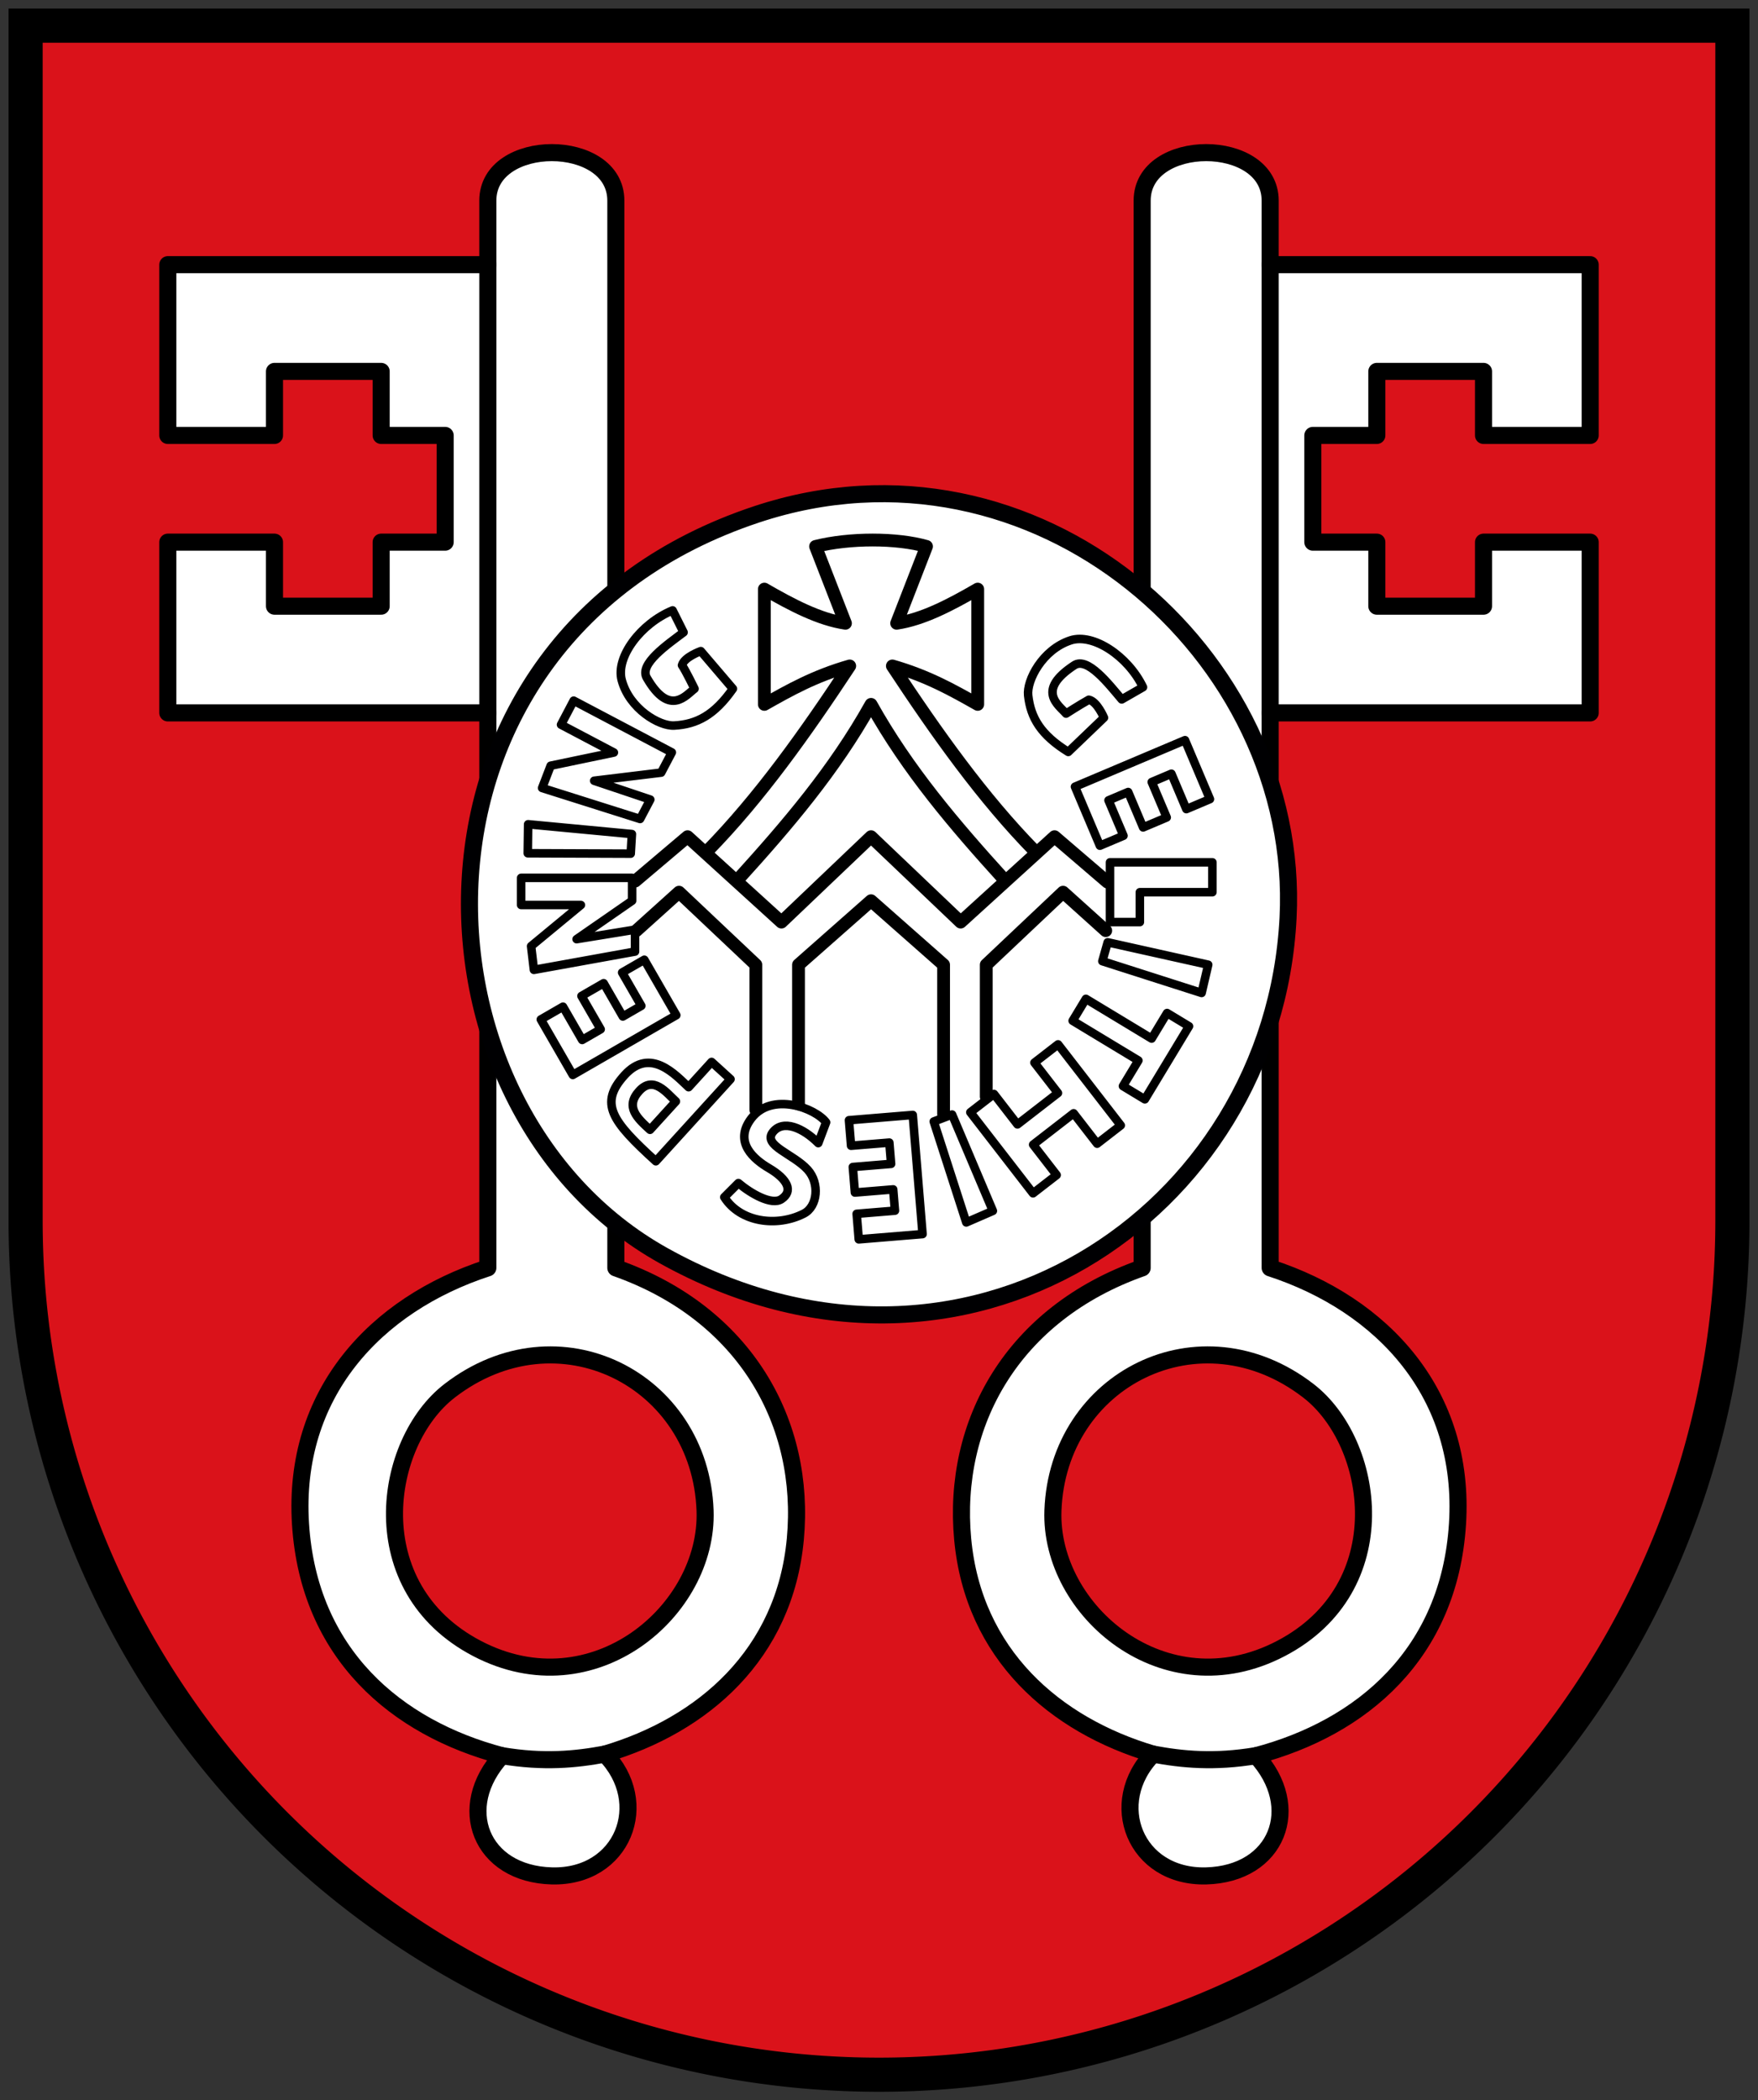 <svg xmlns="http://www.w3.org/2000/svg" height="492" width="412"><rect width="100%" height="100%" fill="#333333" stroke="none"/><path d="M6 6.006v280a200 200 0 0 0 400 0v-280z" fill="#da121a" stroke="#000" stroke-width="8"/><path d="M114.327 47c0-15 30-15 30 0v250c30.464 10.73 44.576 36.455 42.064 63.532-2.506 27.014-21.606 43.58-44.633 50.367 11.1 11.33 4.259 28.968-12.43 28.532-16.69-.436-22.799-16.101-11.698-28.165-24.734-6.514-45.268-23.81-47.202-54.266-1.934-30.467 17.51-51.428 43.9-60V167h-75v-40h25v15h25v-15h15v-25h-15V87h-25v15h-25V62h75z" fill="#fff" fill-rule="evenodd" stroke="#000" stroke-width="4" stroke-linecap="round" stroke-linejoin="round"/><path d="M105.355 325.804c25.426-19.625 58.751-2.73 59.882 28.027.863 23.458-26.22 46.551-53.427 32.338-27.325-14.275-22.132-48.265-6.455-60.365z" fill="#da121a" fill-rule="evenodd" stroke="#000" stroke-width="4" stroke-linecap="round" stroke-linejoin="round"/><path d="M117.63 411.266c9.799 1.634 17.239.909 24.128-.367M114.328 62v105" fill="none" stroke="#000" stroke-width="4" stroke-linecap="round" stroke-linejoin="round"/><path d="M297.673 47c0-15-30-15-30 0v250c-30.464 10.73-44.576 36.455-42.064 63.532 2.506 27.014 21.606 43.58 44.633 50.367-11.1 11.33-4.259 28.968 12.43 28.532 16.69-.436 22.799-16.101 11.698-28.165 24.734-6.514 45.268-23.81 47.202-54.266 1.934-30.467-17.51-51.428-43.9-60V167h75v-40h-25v15h-25v-15h-15v-25h15V87h25v15h25V62h-75z" fill="#fff" fill-rule="evenodd" stroke="#000" stroke-width="4" stroke-linecap="round" stroke-linejoin="round"/><path d="M306.645 325.804c-25.426-19.625-58.751-2.73-59.882 28.027-.863 23.458 26.22 46.551 53.427 32.338 27.325-14.275 22.132-48.265 6.455-60.365z" fill="#da121a" fill-rule="evenodd" stroke="#000" stroke-width="4" stroke-linecap="round" stroke-linejoin="round"/><path d="M294.37 411.266c-9.799 1.634-17.239.909-24.128-.367M297.672 62v105" fill="none" stroke="#000" stroke-width="4" stroke-linecap="round" stroke-linejoin="round"/><path d="M177.29 120.5c65.282-21.685 127.695 32.77 124.577 94.47-3.52 69.65-76.337 118.183-146.377 79.158-62.153-34.63-65.812-144.525 21.8-173.628z" fill="#fff" fill-rule="evenodd" stroke="#000002" stroke-width="4" stroke-linecap="round" stroke-linejoin="round"/><path d="M221.136 261v-35l-17-15-17 15v32.6m72.394-51.979L247.136 196l-22 20-21-20-21 20-22-20-12.292 10.4M259.136 218l-10-9-18 17v30.9m-58.123-50.954c11.43-12.592 22.52-25.527 31.123-40.946 8.599 15.41 19.68 28.338 31.103 40.924m-69.416-6.621c12.22-12.484 22.941-27.587 33.313-43.303-8.26 2.363-14.128 5.682-20 9v-27c6.527 3.787 12.958 7.116 19 8l-7-18c8-2 19-2 26 0l-7 18c6.042-.884 12.473-4.213 19-8v27c-5.873-3.318-11.74-6.637-20-9 10.418 15.786 21.19 30.954 33.476 43.47M149.136 218l10-9 18 17v34" fill="none" stroke="#000" stroke-width="3" stroke-linecap="round" stroke-linejoin="round"/><path d="M262.887 163.84l4.982-2.86c-3.498-7.278-11.683-12.72-16.992-10.97-6.605 2.175-10.308 9.403-9.92 12.887.588 5.274 2.992 9.283 9.403 13.245l8.361-8.018s-1.613-3.837-3.55-4.208c-2.173 1.216-5.328 3.248-5.328 3.248-1.734-2.015-7.113-5.396 1.921-11.323 3.109-2.04 8.054 4.387 11.123 7.999zm-5.117 34.267l-5.843-13.815 25.788-10.908 5.844 13.815-5.527 2.338-3.505-8.29-4.605 1.948 3.505 8.29-5.526 2.337-3.506-8.29-4.605 1.948 3.506 8.29zM134.445 164.13l23.003 12.119-2.497 4.74-15.696 1.903 13.145 4.412-2.392 4.54-22.96-7.257 2.005-5.217 14.815-3.09-12.386-6.526zm147.162 68.47l-23.263-7.441 1.25-4.423 23.555 5.251zm-55.152 53.754l-7.625-23.635 4.297-1.632 9.558 22.565zm-27.493-23.94l14.95-1.23 2.295 27.906-14.95 1.23-.492-5.98 8.97-.738-.41-4.983-8.97.737-.491-5.98 8.97-.737-.41-4.983-8.97.738zm-27.759-9.614l-17.502 19.226c-10.353-9.424-13.377-13.53-7.319-20.185 6.059-6.655 11.927-.016 14.999 2.835l5.385-5.915zm-20.206-27.979l7.496 12.993-24.252 13.993-7.497-12.993 5.197-2.998 4.498 7.795 4.331-2.498-4.498-7.796 5.197-2.998 4.498 7.795 4.33-2.499-4.497-7.795zm40.77 42.956l1.834-4.863c-2.468-3.323-12.708-7.236-17.525-.918-4.268 5.598.697 9.643 4.129 11.654 4.409 2.583 5.726 5.384 2.936 7.249-2.299 1.536-7.188-1.309-10.094-3.762l-3.303 3.303c3.746 5.905 12.316 7.065 18.627 3.854 3.258-1.657 3.767-7.118.918-10.277-3.346-3.71-10.615-5.681-8.167-8.81 2.392-3.054 7.096-.996 10.644 2.57zm56.198-23.133l14.692 18.977-5.535 4.286-5.51-7.117-9.489 7.346 5.51 7.117-5.535 4.285-14.692-18.978 5.535-4.285 5.51 7.117 9.488-7.346-5.51-7.117 5.536-4.285m25.548-7.344l-3.62 5.99-15.406-9.31-3.103 5.135 15.404 9.31-3.62 5.992 5.135 3.103 10.345-17.116zM284.136 202h-24v14h7v-7h17v-7M160.2 148.124l-2.57-5.138c-7.465 3.073-13.368 10.932-11.928 16.333 1.793 6.719 8.795 10.831 12.296 10.644 5.3-.284 9.44-2.453 13.764-8.625l-7.524-8.81s-3.923 1.391-4.405 3.304c.905 1.321 2.936 5.506 2.936 5.506-1.895 1.369-5.796 6.79-11.194-2.57-1.858-3.22 4.843-7.788 8.625-10.644zm-36.428 44.962l24.316 2.294-.275 4.588-24.133-.092zm-1.637 12.556h26V211l-13 9 13.687-2.224v5.132l-23.696 4.281-.658-5.55L136.136 212h-14zm36.264 52.36l-6.059 6.655c-2.958-2.692-5.916-5.385-2.55-9.083 3.366-3.697 6.39.408 8.609 2.428z" fill="none" stroke="#000" stroke-width="2" stroke-linecap="round" stroke-linejoin="round"/></svg>